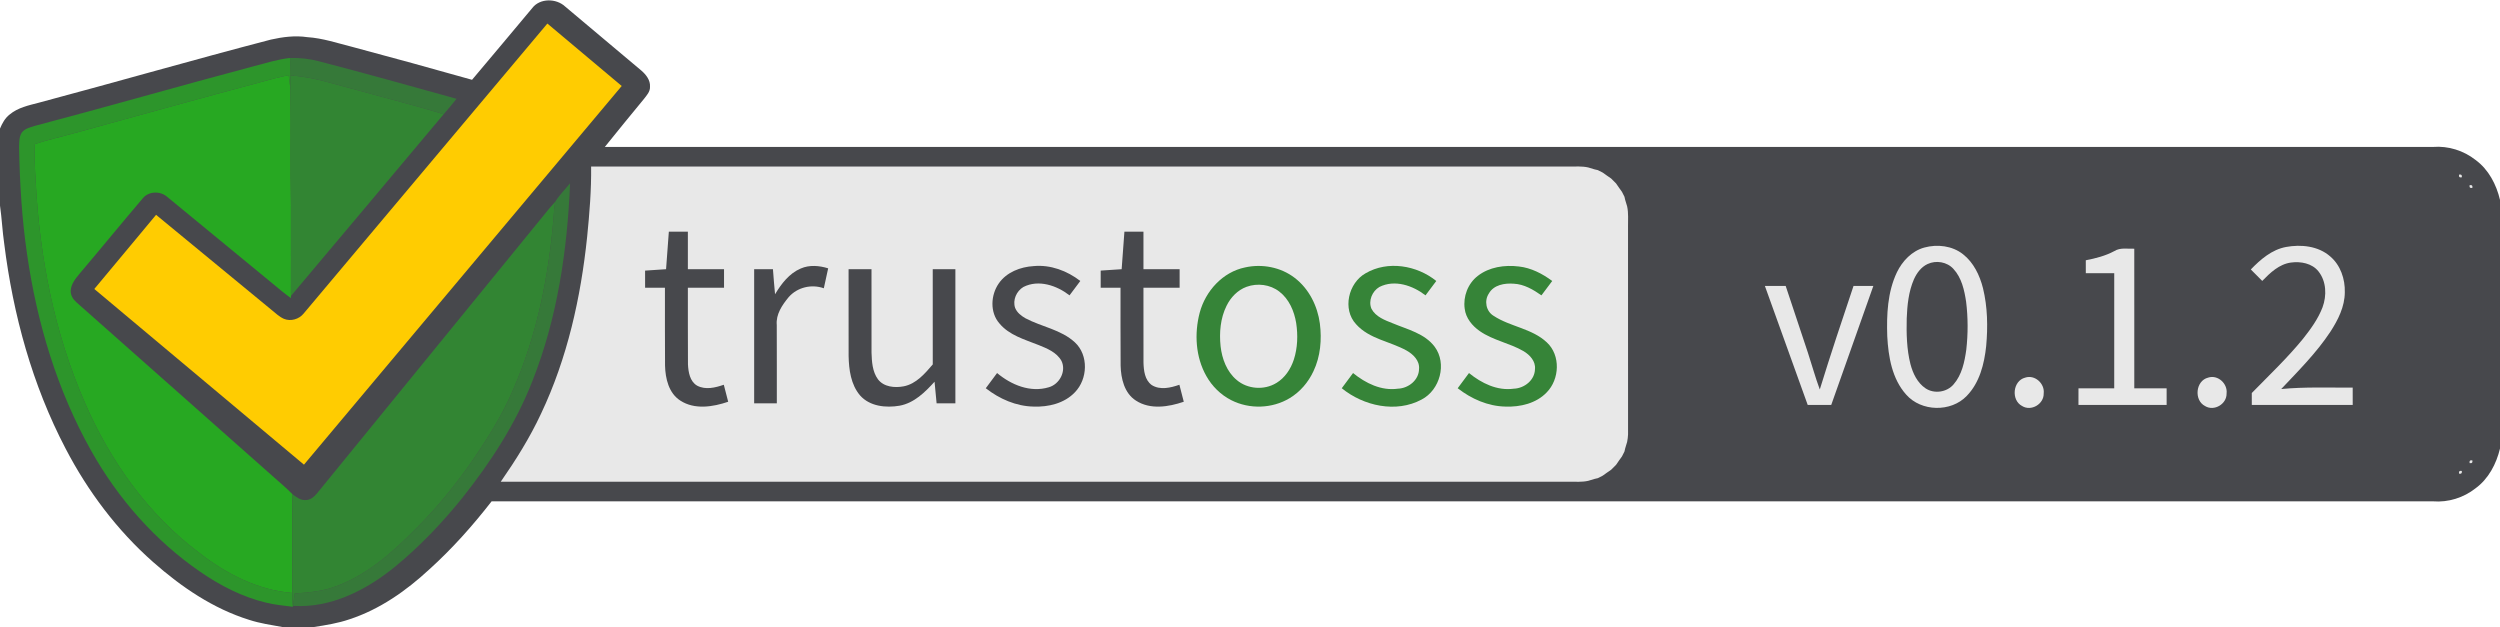 <?xml version="1.0" encoding="UTF-8" ?>
<!DOCTYPE svg PUBLIC "-//W3C//DTD SVG 1.1//EN" "http://www.w3.org/Graphics/SVG/1.1/DTD/svg11.dtd">
<svg width="1531pt" height="384pt" viewBox="0 0 1531 384" version="1.1" xmlns="http://www.w3.org/2000/svg">
<path fill="#47484c" d=" M 325.98 4.90 C 330.65 -1.21 340.64 -1.07 346.05 3.96 C 361.60 17.09 377.19 30.17 392.79 43.24 C 395.64 45.72 398.34 49.11 398.06 53.10 C 398.23 56.07 396.08 58.34 394.41 60.52 C 386.36 70.31 378.31 80.11 370.38 90.00 C 743.60 89.98 1116.82 90.03 1490.03 89.98 C 1499.33 89.25 1508.77 92.21 1516.07 97.99 C 1524.01 103.81 1528.78 112.99 1531.00 122.42 L 1531.00 274.70 C 1528.74 284.10 1523.97 293.24 1516.03 299.03 C 1508.73 304.81 1499.30 307.76 1490.00 307.02 C 1093.69 306.97 697.39 307.02 301.08 307.00 C 289.48 321.92 276.86 336.10 262.82 348.77 C 248.70 361.83 232.54 373.18 214.13 379.22 C 207.02 381.68 199.56 382.84 192.15 384.00 L 173.01 384.00 C 166.17 382.76 159.25 381.77 152.62 379.61 C 130.52 372.73 111.01 359.43 93.80 344.23 C 71.70 324.74 53.74 300.79 40.16 274.69 C 19.80 235.79 8.03 192.81 2.60 149.37 C 1.46 141.57 1.12 133.69 0.00 125.89 L 0.00 78.75 C 1.35 75.52 3.08 72.31 5.90 70.13 C 10.93 65.91 17.51 64.53 23.69 62.92 C 71.15 50.26 118.34 36.64 165.87 24.25 C 173.15 22.62 180.73 21.63 188.17 22.75 C 197.56 23.35 206.52 26.39 215.58 28.67 C 240.13 35.21 264.62 41.97 289.08 48.87 C 301.37 34.21 313.76 19.62 325.98 4.90 Z" />
<path fill="#ffcc01" d=" M 185.96 192.00 C 235.70 132.80 285.48 73.63 335.21 14.42 C 350.38 27.16 365.56 39.90 380.73 52.66 C 315.89 129.98 251.03 207.28 186.14 284.56 C 143.31 248.73 100.55 212.82 57.75 176.97 C 70.32 161.80 83.04 146.75 95.58 131.56 C 119.11 151.00 142.73 170.33 166.26 189.76 C 168.70 191.71 170.98 193.98 173.87 195.25 C 178.05 196.98 183.15 195.50 185.96 192.00 Z" />
<path fill="#367939" d=" M 177.66 35.51 C 183.64 35.37 189.63 35.99 195.42 37.55 C 223.55 44.91 251.58 52.66 279.58 60.50 C 277.05 63.72 274.42 66.86 271.71 69.93 C 254.46 64.64 236.95 60.25 219.58 55.39 C 205.78 51.94 192.22 47.06 177.90 46.22 C 177.87 42.65 177.76 39.08 177.66 35.51 Z" />
<path fill="#2d952b" d=" M 155.60 40.51 C 162.90 38.64 170.12 36.28 177.66 35.51 C 177.76 39.08 177.87 42.65 177.90 46.22 C 177.92 49.23 177.86 52.25 177.89 55.26 C 177.64 52.18 177.18 49.12 176.77 46.05 C 171.20 47.17 165.70 48.60 160.23 50.16 C 121.69 60.39 83.32 71.24 44.85 81.73 C 37.00 83.92 29.03 85.68 21.29 88.23 C 20.99 95.81 21.39 103.39 21.86 110.96 C 24.23 157.53 33.31 204.12 52.13 246.95 C 67.51 282.37 90.66 314.98 121.70 338.32 C 138.25 351.24 157.70 361.40 178.93 363.09 C 178.96 365.93 179.17 368.76 179.36 371.59 C 173.89 370.89 168.36 370.40 163.00 369.07 C 148.45 365.62 134.97 358.65 122.70 350.22 C 95.01 331.22 72.31 305.37 55.89 276.14 C 35.01 239.06 22.63 197.62 16.57 155.63 C 13.40 133.90 12.06 111.93 11.70 89.98 C 11.80 87.08 11.67 83.91 13.25 81.35 C 15.04 78.77 18.32 78.04 21.13 77.14 C 66.06 65.30 110.70 52.42 155.60 40.51 Z" />
<path fill="#27a822" d=" M 160.23 50.16 C 165.70 48.60 171.20 47.17 176.77 46.05 C 177.18 49.12 177.64 52.18 177.89 55.26 C 178.21 78.85 177.76 102.44 178.18 126.02 C 178.12 144.44 178.26 162.85 178.16 181.26 L 178.13 182.55 C 174.32 179.81 170.71 176.80 167.12 173.80 C 145.55 156.06 124.01 138.31 102.43 120.59 C 98.25 116.85 91.07 116.97 87.44 121.44 C 74.39 136.73 61.70 152.34 48.68 167.66 C 46.20 170.67 43.50 173.97 43.29 178.04 C 43.17 180.84 44.77 183.34 46.80 185.13 C 87.14 220.83 127.45 256.58 167.77 292.30 C 171.58 295.75 175.60 298.98 179.14 302.72 C 178.78 322.84 179.17 342.97 178.93 363.09 C 157.70 361.40 138.25 351.24 121.70 338.32 C 90.66 314.98 67.51 282.37 52.13 246.95 C 33.31 204.12 24.23 157.53 21.86 110.96 C 21.39 103.39 20.99 95.81 21.29 88.23 C 29.03 85.68 37.00 83.92 44.85 81.73 C 83.32 71.24 121.69 60.39 160.23 50.16 Z" />
<path fill="#328533" d=" M 177.90 46.22 C 192.22 47.06 205.78 51.94 219.58 55.39 C 236.95 60.25 254.46 64.64 271.71 69.93 C 240.59 107.09 209.37 144.18 178.16 181.26 C 178.26 162.85 178.12 144.44 178.18 126.02 C 177.76 102.44 178.21 78.85 177.89 55.26 C 177.86 52.25 177.92 49.23 177.90 46.22 Z" />
<path fill="#e8e8e8" d=" M 362.00 102.00 C 561.66 102.00 761.31 102.00 960.96 102.00 C 964.84 102.02 968.78 101.68 972.61 102.54 C 973.93 102.95 975.25 103.33 976.59 103.74 C 977.06 103.85 978.01 104.06 978.48 104.17 C 979.47 104.69 980.48 105.20 981.51 105.70 C 983.24 106.88 984.89 108.19 986.67 109.32 C 987.67 110.31 988.67 111.32 989.67 112.33 C 990.80 114.11 992.11 115.75 993.30 117.49 C 993.79 118.50 994.30 119.51 994.83 120.52 C 994.94 120.99 995.15 121.93 995.26 122.41 C 995.65 123.73 996.04 125.06 996.46 126.39 C 997.37 130.52 996.93 134.78 997.00 138.97 C 997.01 181.32 996.98 223.66 997.02 266.01 C 996.96 267.55 996.76 269.09 996.46 270.61 C 996.04 271.93 995.66 273.27 995.26 274.60 C 995.15 275.07 994.94 276.01 994.83 276.48 C 994.30 277.48 993.79 278.49 993.30 279.51 C 992.11 281.25 990.80 282.89 989.68 284.67 C 988.67 285.68 987.67 286.68 986.67 287.67 C 984.89 288.81 983.24 290.12 981.51 291.30 C 980.48 291.80 979.48 292.31 978.49 292.83 C 978.01 292.94 977.07 293.15 976.60 293.26 C 975.26 293.67 973.93 294.05 972.61 294.46 C 968.80 295.32 964.88 294.98 961.02 295.00 C 742.90 295.00 524.79 295.00 306.67 295.00 C 315.89 281.73 324.51 267.98 331.34 253.32 C 347.43 219.41 355.68 182.29 359.56 145.10 C 360.99 130.78 362.19 116.40 362.00 102.00 Z" />
<path fill="#868689" d=" M 1494.32 102.23 C 1494.79 102.75 1494.79 102.75 1494.32 102.23 Z" />
<path fill="#868689" d=" M 1498.32 103.23 C 1498.82 103.73 1498.82 103.73 1498.32 103.23 Z" />
<path fill="#86878a" d=" M 1501.21 104.30 C 1501.72 104.79 1501.72 104.79 1501.21 104.30 Z" />
<path fill="#868689" d=" M 1503.26 105.30 C 1503.74 105.82 1503.74 105.82 1503.26 105.30 Z" />
<path fill="#e8e8e8" d=" M 1505.92 106.93 C 1507.26 106.64 1507.83 107.20 1507.63 108.60 C 1506.22 108.86 1505.65 108.30 1505.92 106.93 Z" />
<path fill="#dfdfe0" d=" M 1510.24 110.23 C 1510.80 110.82 1510.80 110.82 1510.24 110.23 Z" />
<path fill="#367939" d=" M 339.98 123.61 C 342.52 119.46 346.04 116.02 349.11 112.26 C 347.42 153.33 341.31 194.73 326.13 233.13 C 315.96 259.34 300.45 283.11 283.02 305.04 C 270.73 320.27 257.14 334.51 242.03 346.97 C 224.52 361.27 202.62 372.55 179.43 371.03 C 179.75 368.48 180.11 365.94 180.51 363.42 C 189.13 362.93 197.84 362.08 205.97 358.96 C 225.57 351.78 241.34 337.38 255.73 322.72 C 266.95 311.51 277.04 299.21 286.31 286.36 C 296.93 271.15 307.14 255.50 314.37 238.35 C 328.74 205.39 335.91 169.74 338.93 134.03 C 339.20 130.55 339.40 127.06 339.98 123.61 Z" />
<path fill="#e8e8e8" d=" M 1512.40 113.37 C 1513.79 113.15 1514.34 113.72 1514.07 115.08 C 1512.67 115.32 1512.11 114.75 1512.40 113.37 Z" />
<path fill="#828386" d=" M 1515.26 117.26 C 1515.74 117.78 1515.74 117.78 1515.26 117.26 Z" />
<path fill="#828386" d=" M 1516.27 119.26 C 1516.72 119.81 1516.72 119.81 1516.27 119.26 Z" />
<path fill="#828386" d=" M 1517.21 122.25 C 1517.68 122.77 1517.68 122.77 1517.21 122.25 Z" />
<path fill="#328533" d=" M 336.52 127.51 C 337.63 126.17 338.79 124.88 339.98 123.61 C 339.40 127.06 339.20 130.55 338.93 134.03 C 335.91 169.74 328.74 205.39 314.37 238.35 C 307.14 255.50 296.93 271.15 286.31 286.36 C 277.04 299.21 266.95 311.51 255.73 322.72 C 241.34 337.38 225.57 351.78 205.97 358.96 C 197.84 362.08 189.13 362.93 180.51 363.42 C 180.11 365.94 179.75 368.48 179.43 371.03 L 179.36 371.59 C 179.17 368.76 178.96 365.93 178.93 363.09 C 179.17 342.97 178.78 322.84 179.14 302.72 C 181.50 304.36 183.96 306.46 187.04 306.24 C 190.02 306.32 192.38 304.26 194.17 302.10 C 241.60 243.88 289.08 185.72 336.52 127.51 Z" />
<path fill="#828386" d=" M 1518.26 126.21 C 1518.73 126.73 1518.73 126.73 1518.26 126.21 Z" />
<path fill="#47484c" d=" M 407.90 164.86 C 408.46 157.19 409.02 149.53 409.60 141.87 C 413.48 141.87 417.37 141.87 421.25 141.87 C 421.25 149.53 421.26 157.19 421.25 164.85 C 428.63 164.85 436.01 164.85 443.40 164.85 C 443.40 168.63 443.40 172.41 443.40 176.19 C 436.01 176.19 428.63 176.19 421.25 176.19 C 421.30 191.82 421.18 207.45 421.31 223.08 C 421.53 227.83 422.44 233.55 426.91 236.17 C 432.04 238.92 438.08 237.41 443.26 235.62 C 444.14 239.09 445.04 242.56 445.94 246.03 C 436.61 249.22 425.38 251.02 416.64 245.33 C 409.52 240.78 407.47 231.81 407.27 223.90 C 407.13 208.00 407.25 192.10 407.21 176.19 C 403.16 176.19 399.11 176.19 395.06 176.19 C 395.05 172.70 395.05 169.21 395.05 165.72 C 399.33 165.43 403.62 165.13 407.90 164.86 Z" />
<path fill="#47484c" d=" M 686.90 164.86 C 687.45 157.19 688.03 149.53 688.59 141.87 C 692.47 141.87 696.36 141.87 700.25 141.87 C 700.25 149.53 700.26 157.19 700.25 164.85 C 707.63 164.85 715.01 164.85 722.40 164.85 C 722.39 168.63 722.39 172.41 722.40 176.19 C 715.01 176.19 707.63 176.19 700.25 176.19 C 700.27 191.47 700.22 206.74 700.27 222.02 C 700.41 226.89 701.04 232.71 705.31 235.80 C 710.46 239.05 716.90 237.49 722.26 235.62 C 723.14 239.09 724.04 242.56 724.94 246.03 C 715.60 249.22 704.37 251.02 695.63 245.32 C 688.52 240.77 686.47 231.80 686.27 223.91 C 686.13 208.00 686.25 192.10 686.21 176.19 C 682.15 176.19 678.10 176.19 674.06 176.19 C 674.05 172.70 674.05 169.21 674.06 165.71 C 678.34 165.43 682.62 165.14 686.90 164.86 Z" />
<path fill="#e8e8e8" d=" M 1178.41 151.61 C 1186.38 149.41 1195.56 150.47 1202.16 155.70 C 1208.66 160.80 1212.38 168.62 1214.38 176.47 C 1217.21 188.04 1217.40 200.11 1216.34 211.92 C 1215.19 222.85 1212.31 234.37 1204.42 242.47 C 1194.75 252.57 1176.54 252.16 1167.33 241.64 C 1158.67 231.98 1156.43 218.48 1155.76 205.97 C 1155.32 192.72 1155.89 178.86 1161.70 166.70 C 1165.04 159.79 1170.85 153.71 1178.41 151.61 Z" />
<path fill="#e8e8e8" d=" M 1378.40 165.02 C 1384.34 158.86 1391.27 152.87 1399.94 151.25 C 1409.16 149.55 1419.67 150.62 1426.98 157.00 C 1433.31 162.35 1436.19 170.86 1435.96 178.99 C 1435.93 187.81 1431.81 195.94 1427.12 203.17 C 1418.59 216.08 1407.58 227.04 1397.01 238.25 C 1411.56 236.83 1426.19 237.49 1440.79 237.35 C 1440.79 240.90 1440.79 244.45 1440.80 248.00 C 1420.20 248.00 1399.60 248.00 1379.00 248.00 C 1378.99 245.56 1378.98 243.12 1378.99 240.68 C 1389.62 229.80 1400.72 219.31 1410.35 207.50 C 1415.04 201.56 1419.60 195.33 1422.32 188.20 C 1424.96 181.07 1424.72 172.32 1419.83 166.20 C 1415.90 161.23 1408.97 159.99 1403.01 160.78 C 1395.78 161.75 1390.26 167.04 1385.40 172.04 C 1383.07 169.69 1380.73 167.35 1378.40 165.02 Z" />
<path fill="#e8e8e8" d=" M 1294.77 153.79 C 1298.45 151.45 1302.93 152.47 1307.03 152.31 C 1307.04 180.81 1307.03 209.31 1307.04 237.81 C 1313.64 237.81 1320.24 237.80 1326.84 237.81 C 1326.84 241.20 1326.84 244.60 1326.85 248.00 C 1308.85 248.00 1290.85 248.00 1272.85 248.00 C 1272.85 244.60 1272.84 241.20 1272.86 237.81 C 1280.15 237.80 1287.45 237.81 1294.75 237.80 C 1294.76 214.30 1294.75 190.79 1294.76 167.29 C 1288.95 167.29 1283.15 167.29 1277.35 167.29 C 1277.34 164.66 1277.34 162.02 1277.34 159.39 C 1283.34 158.23 1289.35 156.70 1294.77 153.79 Z" />
<path fill="#47484c" d=" M 1180.41 161.71 C 1185.64 159.23 1192.40 160.36 1196.31 164.71 C 1201.32 170.14 1202.98 177.69 1204.05 184.80 C 1205.25 194.54 1205.25 204.44 1204.15 214.19 C 1203.10 221.64 1201.47 229.54 1196.39 235.37 C 1192.27 240.25 1184.50 241.37 1179.19 237.81 C 1174.19 234.44 1171.46 228.66 1169.96 223.00 C 1167.65 213.86 1167.46 204.35 1167.68 194.99 C 1167.99 186.87 1168.82 178.57 1172.09 171.05 C 1173.81 167.21 1176.50 163.54 1180.41 161.71 Z" />
<path fill="#47484c" d=" M 490.39 164.43 C 495.70 162.10 501.75 162.64 507.17 164.33 C 506.31 168.41 505.39 172.47 504.51 176.54 C 496.95 173.84 488.25 175.93 482.96 181.99 C 479.03 186.76 475.08 192.52 475.69 199.01 C 475.77 215.01 475.70 231.00 475.73 247.00 C 471.10 247.00 466.48 247.00 461.85 247.00 C 461.85 219.62 461.85 192.23 461.85 164.85 C 465.68 164.85 469.51 164.85 473.35 164.85 C 473.76 169.97 474.12 175.09 474.64 180.20 C 478.48 173.80 483.30 167.42 490.39 164.43 Z" />
<path fill="#47484c" d=" M 611.65 173.57 C 616.40 166.69 624.90 163.44 633.00 162.96 C 643.31 161.98 653.49 165.82 661.58 172.07 C 659.39 175.01 657.18 177.94 654.98 180.87 C 647.17 174.83 636.07 170.99 626.72 175.75 C 622.48 178.26 620.04 183.78 621.66 188.54 C 622.81 191.44 625.41 193.44 628.05 194.94 C 637.93 200.17 649.84 201.86 658.26 209.66 C 666.77 217.54 666.14 232.16 658.26 240.24 C 651.85 247.01 642.05 249.33 633.01 248.99 C 622.28 248.81 612.05 244.29 603.69 237.76 C 605.99 234.65 608.31 231.55 610.61 228.45 C 619.26 235.69 630.96 240.58 642.26 237.17 C 648.84 235.34 653.13 227.34 650.05 221.01 C 647.09 215.69 641.11 213.34 635.75 211.19 C 627.38 207.85 618.00 205.28 612.03 198.04 C 606.13 191.30 606.70 180.67 611.65 173.57 Z" />
<path fill="#368438" d=" M 762.48 163.77 C 772.88 161.44 784.35 163.60 792.85 170.15 C 801.60 176.82 806.86 187.36 808.29 198.15 C 809.53 207.98 808.67 218.31 804.36 227.34 C 801.23 234.07 796.21 239.99 789.81 243.82 C 779.13 250.29 765.11 250.73 754.00 245.05 C 747.60 241.81 742.28 236.56 738.78 230.31 C 732.15 218.63 731.34 204.26 734.71 191.44 C 738.26 178.21 748.78 166.58 762.48 163.77 Z" />
<path fill="#368438" d=" M 836.32 167.34 C 849.86 159.43 867.68 162.45 879.58 172.07 C 877.39 175.01 875.18 177.94 872.98 180.87 C 865.17 174.84 854.10 171.00 844.74 175.74 C 840.31 178.33 837.81 184.29 839.91 189.14 C 842.53 194.05 848.12 196.09 853.01 198.02 C 861.98 201.78 872.48 204.18 878.61 212.37 C 886.25 222.69 881.84 238.82 870.63 244.66 C 854.95 253.12 835.05 248.62 821.69 237.76 C 823.99 234.65 826.31 231.55 828.61 228.45 C 836.30 234.70 845.91 239.46 856.09 238.03 C 862.54 237.80 868.94 232.76 869.02 225.99 C 869.50 220.91 865.46 216.94 861.38 214.67 C 851.25 209.03 838.52 207.60 830.48 198.57 C 821.92 189.40 825.74 173.26 836.32 167.34 Z" />
<path fill="#368438" d=" M 904.99 168.96 C 912.02 163.47 921.47 162.14 930.13 163.19 C 937.66 164.02 944.56 167.61 950.58 172.07 C 948.39 175.01 946.18 177.94 943.98 180.87 C 938.92 177.35 933.33 174.02 927.00 173.74 C 921.43 173.30 914.71 174.44 911.76 179.77 C 908.83 184.19 910.03 190.59 914.63 193.38 C 924.83 200.12 938.21 201.11 947.31 209.71 C 955.79 217.61 955.12 232.23 947.22 240.28 C 940.77 247.06 930.95 249.34 921.89 248.99 C 911.20 248.78 901.02 244.26 892.69 237.76 C 894.99 234.65 897.31 231.55 899.61 228.45 C 907.29 234.69 916.90 239.45 927.07 238.03 C 933.52 237.80 939.92 232.79 940.02 226.02 C 940.50 221.21 936.85 217.32 933.01 215.04 C 924.48 210.07 914.34 208.45 906.20 202.76 C 901.60 199.57 897.65 194.79 896.98 189.06 C 895.92 181.57 898.96 173.60 904.99 168.96 Z" />
<path fill="#47484c" d=" M 519.67 164.85 C 524.35 164.84 529.03 164.85 533.71 164.86 C 533.72 181.90 533.69 198.94 533.72 215.98 C 533.90 221.54 534.25 227.57 537.63 232.24 C 541.23 237.03 547.96 237.63 553.44 236.58 C 561.10 235.08 566.39 228.80 571.22 223.17 C 571.19 203.73 571.22 184.29 571.21 164.85 C 575.83 164.85 580.45 164.85 585.08 164.85 C 585.08 192.23 585.08 219.62 585.08 247.00 C 581.25 247.00 577.41 247.00 573.58 247.00 C 573.17 242.59 572.78 238.17 572.32 233.77 C 566.49 240.20 559.78 246.84 550.89 248.45 C 542.56 249.89 532.66 248.88 526.73 242.19 C 521.05 235.55 519.86 226.39 519.69 217.97 C 519.64 200.26 519.68 182.56 519.67 164.85 Z" />
<path fill="#e8e8e8" d=" M 763.38 175.65 C 770.01 173.22 777.89 174.20 783.49 178.59 C 789.47 183.20 792.60 190.59 793.79 197.87 C 794.90 205.28 794.67 213.01 792.36 220.17 C 790.47 225.96 786.90 231.43 781.57 234.58 C 774.17 239.09 763.95 238.35 757.35 232.70 C 751.28 227.63 748.35 219.74 747.49 212.07 C 746.62 203.70 747.35 194.90 751.14 187.27 C 753.66 182.12 757.92 177.65 763.38 175.65 Z" />
<path fill="#e8e8e8" d=" M 1080.81 175.10 C 1085.05 175.10 1089.30 175.10 1093.55 175.11 C 1098.07 188.76 1102.65 202.40 1107.18 216.06 C 1109.64 223.54 1111.70 231.14 1114.44 238.52 C 1120.98 217.27 1128.02 196.18 1135.10 175.10 C 1139.14 175.10 1143.19 175.10 1147.24 175.10 C 1138.64 199.40 1130.04 223.70 1121.44 248.00 C 1116.64 248.00 1111.84 248.00 1107.05 248.00 C 1098.31 223.70 1089.55 199.40 1080.81 175.10 Z" />
<path fill="#e8e8e8" d=" M 1240.23 231.26 C 1246.16 229.29 1252.31 234.92 1251.56 240.95 C 1251.75 247.45 1243.87 252.10 1238.33 248.64 C 1231.46 245.05 1232.60 233.18 1240.23 231.26 Z" />
<path fill="#e8e8e8" d=" M 1352.27 231.25 C 1358.19 229.31 1364.31 234.94 1363.56 240.96 C 1363.74 247.43 1355.93 252.07 1350.39 248.67 C 1343.44 245.12 1344.57 233.15 1352.27 231.25 Z" />
<path fill="#858688" d=" M 1518.32 270.29 C 1518.82 270.79 1518.82 270.79 1518.32 270.29 Z" />
<path fill="#858688" d=" M 1517.32 274.33 C 1517.81 274.83 1517.81 274.83 1517.32 274.33 Z" />
<path fill="#858688" d=" M 1516.24 277.27 C 1516.75 277.76 1516.75 277.76 1516.24 277.27 Z" />
<path fill="#858688" d=" M 1515.25 279.22 C 1515.74 279.73 1515.74 279.73 1515.25 279.22 Z" />
<path fill="#e8e8e8" d=" M 1512.40 283.63 C 1512.12 282.24 1512.68 281.67 1514.07 281.92 C 1514.34 283.28 1513.78 283.85 1512.40 283.63 Z" />
<path fill="#dfdfe0" d=" M 1510.25 286.23 C 1510.80 286.83 1510.80 286.83 1510.25 286.23 Z" />
<path fill="#e8e8e8" d=" M 1505.92 290.07 C 1505.65 288.69 1506.22 288.14 1507.63 288.40 C 1507.83 289.80 1507.26 290.35 1505.92 290.07 Z" />
<path fill="#868689" d=" M 1503.21 291.23 C 1503.70 291.74 1503.70 291.74 1503.21 291.23 Z" />
<path fill="#868689" d=" M 1501.27 292.28 C 1501.78 292.77 1501.78 292.77 1501.27 292.28 Z" />
<path fill="#868689" d=" M 1498.31 293.27 C 1498.79 293.79 1498.79 293.79 1498.31 293.27 Z" />
<path fill="#868689" d=" M 1494.30 294.23 C 1494.81 294.72 1494.81 294.72 1494.30 294.23 Z" />
</svg>
